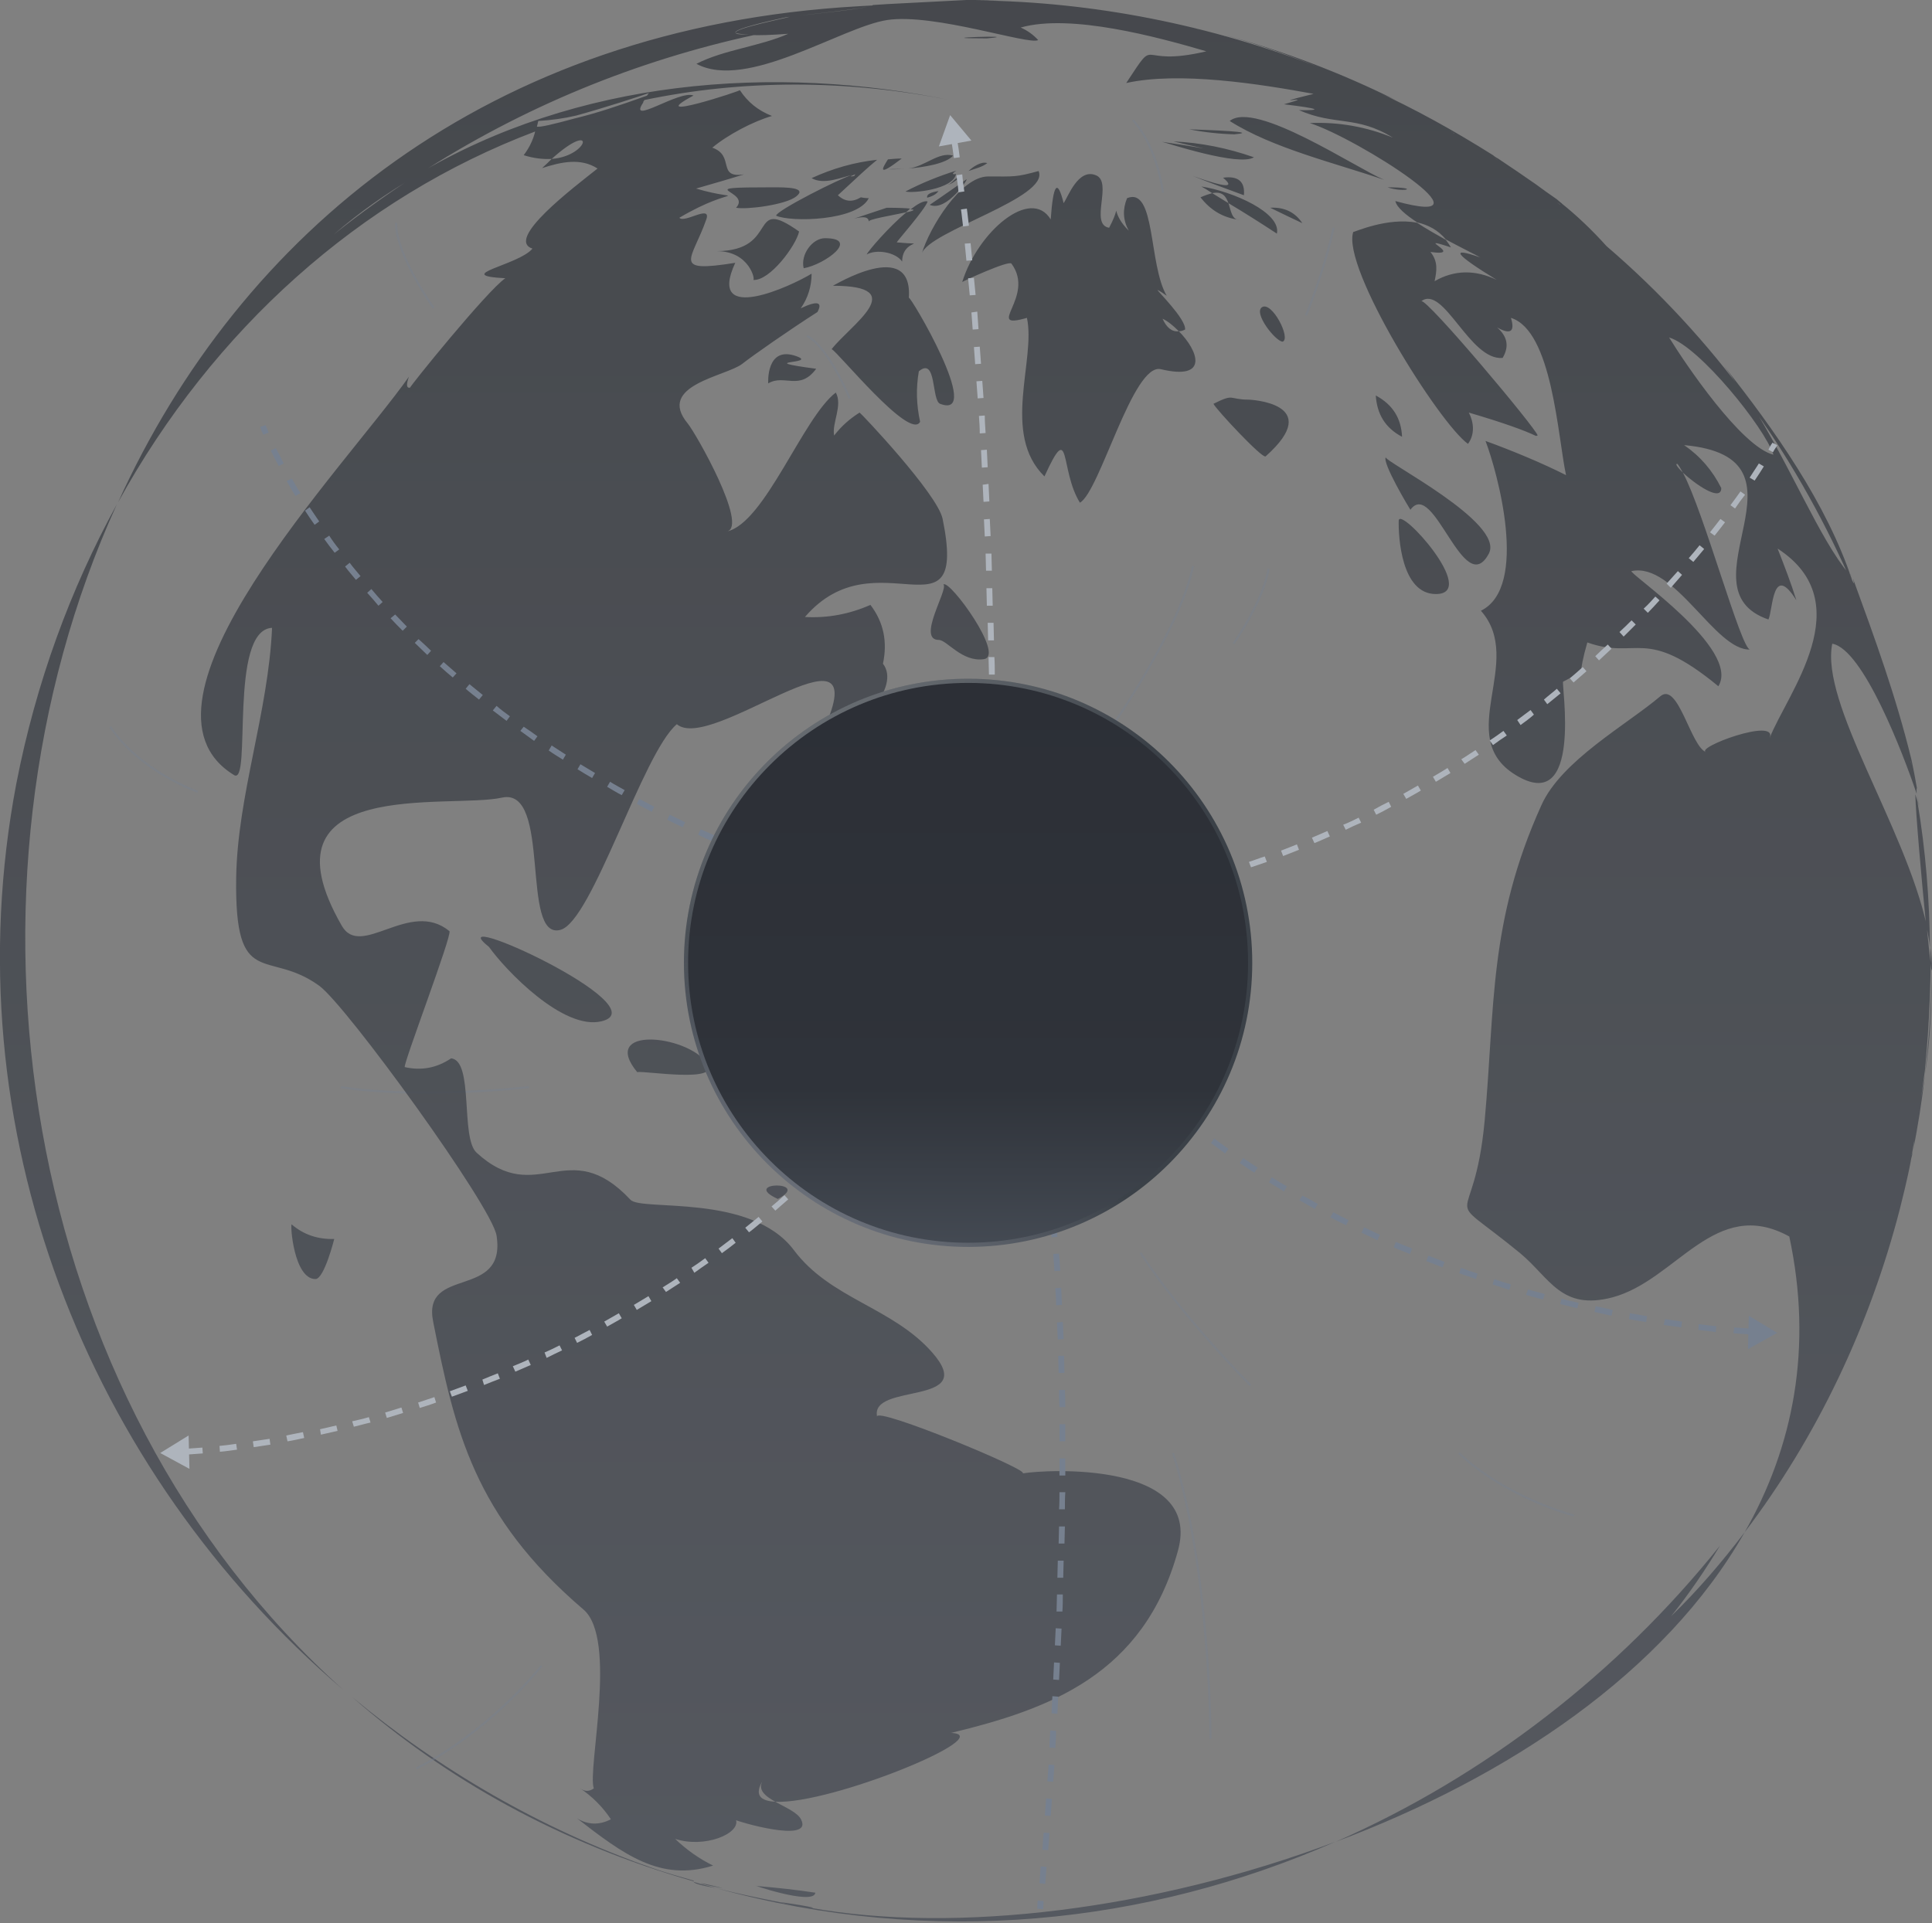 <?xml version="1.0" encoding="utf-8"?>
<!-- Generator: Adobe Illustrator 25.0.1, SVG Export Plug-In . SVG Version: 6.00 Build 0)  -->
<svg version="1.1" id="Capa_1" xmlns="http://www.w3.org/2000/svg" xmlns:xlink="http://www.w3.org/1999/xlink" x="0px" y="0px"
	 viewBox="0 0 463 461" style="enable-background:new 0 0 463 461;" xml:space="preserve">
<rect x="0" y="0" width="463" height="461" fill="#808080" stroke="none"/>
<style type="text/css">
	.st0{opacity:0.4;fill:none;stroke:#76808F;stroke-width:0.5;enable-background:new    ;}
	.st1{opacity:0.7;}
	.st2{fill:url(#SVGID_1_);}
	.st3{fill:#AEB4BC;}
	.st4{fill:#76808F;}
	.st5{fill:url(#SVGID_2_);}
	.st6{fill:none;stroke:url(#SVGID_3_);}
	.st7{fill:none;stroke:url(#SVGID_4_);}
</style>
<path class="st0" d="M126.8,260.6c-28.8,3-45.1,0-45.1,0"/>
<g class="st1">
	
		<linearGradient id="SVGID_1_" gradientUnits="userSpaceOnUse" x1="231.5" y1="462" x2="231.5" y2="1.405" gradientTransform="matrix(1 0 0 -1 0 462)">
		<stop  offset="0" style="stop-color:#2D3137"/>
		<stop  offset="1" style="stop-color:#434852"/>
	</linearGradient>
	<path class="st2" d="M457.8,181.9c0.1,0.3,0.1,0.5,0.1,0.7c0.1,0.4,0.2,0.7,0.3,1C458,183,457.9,182.4,457.8,181.9z M459.2,189.3
		c0.3,1.4,0.6,2.8,0.8,4.2C459.5,190.9,459.3,189.5,459.2,189.3z M443.2,137.3c0.2,0.6,0.4,1,0.6,1.5c-0.1-0.3-0.3-0.7-0.4-1.2
		C443.3,137.5,443.3,137.4,443.2,137.3z M443.9,139.2c-0.3-0.3-0.6-0.8-0.9-1.2c-6.7-15-14.7-29-24-41.7c-1.9-2.9-3.7-5.7-5.8-8.5
		C425.1,102.8,437.8,120.7,443.9,139.2C443.9,139.1,443.9,139.2,443.9,139.2z M209.1,1.5C209.2,1.5,209.2,1.5,209.1,1.5L209.1,1.5z
		 M463,232.2c0-1.6-0.1-3.3-0.4-5c0,1.3,0.1,2.6,0.1,3.8C462.8,232.5,462.9,233.1,463,232.2z M156.1,447.7c-1-0.4-1.9-0.7-2.6-0.9
		c-1.2-0.4-2.2-0.8-2.7-1c0.8,0.3,1.9,0.7,2.7,1C154.8,447.3,156.1,447.7,156.1,447.7c-26.7-9.4-50.8-23.5-71.7-40.9
		c22.5,19.7,49.7,35,81.9,44.2c0-0.1-0.1-0.1-0.1-0.2C162.8,449.8,159.4,448.9,156.1,447.7z M261.7,2.4
		C261.7,2.4,263.3,2.5,261.7,2.4L261.7,2.4z M273.6,4.2C273.6,4.2,275.5,4.6,273.6,4.2L273.6,4.2z M412.2,370.5
		c-24.4,30.5-56.2,55.2-92.1,71c41.4-15.5,79-40.7,98-74.2c-5.4,7.1-11.2,13.9-17.6,20.1C404.9,381.9,408.7,376.3,412.2,370.5z
		 M387.7,60.7C388.2,61.1,388.6,61.4,387.7,60.7L387.7,60.7z M348.2,31.8c0.1,0.1,0.3,0.2,0.3,0.2C348.5,31.9,348.4,31.9,348.2,31.8
		z M348.2,31.8c-0.1-0.1-0.4-0.3-0.6-0.4C347.6,31.4,347.9,31.6,348.2,31.8z M293.1,8.6c0.3,0.1,0.4,0.1,0.6,0.1
		C293.4,8.7,293.1,8.6,293.1,8.6z M217.9,0.8C217.3,0.8,216.7,0.8,217.9,0.8L217.9,0.8z M239.5,0.5h-0.6H239.5z M239.5,0.5
		C239.8,0.5,239.8,0.5,239.5,0.5L239.5,0.5z M357.7,37.5L357.7,37.5c0.5,0.3,1,0.7,1.4,1C358.9,38.3,358.5,38,357.7,37.5z
		 M302.5,73.6c-2.3,1.3,3.2,8.3,4.9,8.3C309.4,81.1,304.9,72.3,302.5,73.6z M297,52.7c-1.8,0-2-2.2-2.6-4c-1.3-0.8-2.6-1.6-3.9-2.4
		c-0.7,0.2-1.7,0.5-2.8,1C290.1,50.4,293.1,52.2,297,52.7z M250.3,114.2c-10.4-10.2-2-27.9-4.2-38c-10.5,3,2.2-5-3.7-13
		c-0.6-0.9-11.8,4.3-11.8,4.4c3.7-12,16.4-22.9,21.2-15c0.6-8.5,1.6-9.9,3.1-3.9c1.1-1.6,3.5-8.4,7.7-6.7c4.2,1.6-1.6,11.8,3.2,12.6
		c1-1.9,1.5-3.2,1.7-4.1c0.3,1.2,1,2.8,3,4.8c-1.4-2.6-1.5-5.1-0.4-7.8c6.9-2.8,5.1,15.9,9.5,23.4c-0.7-0.5-1.4-1-2.2-1.4
		c-0.3,0,6.9,7,6.6,9.5c-0.6,0.3-1,0.4-1.5,0.4c-1.3-1.3-2.6-2.4-3.9-3c1,2.2,2.3,3.2,3.9,3c4.6,4.6,7.4,11.9-4.3,9.1
		c-6.7-1.6-14.6,29.3-19.4,32C253.9,112.6,256.7,100.2,250.3,114.2z M443.4,137.5c0.1,0.3,0.2,0.4,0.3,0.7
		C443.6,138,443.5,137.8,443.4,137.5L443.4,137.5z M294.4,48.7c-0.6-1.6-1.4-2.9-3.9-2.4c-0.9-0.6-1.7-1.1-2.6-1.6
		c7.6,1.2,19.2,6.3,18.1,11.3C302.2,53.5,298.4,51.1,294.4,48.7z M225,153.4c1.9,0,5.6,5.4,10.8,4.6c5.1-0.8-8.2-19.1-9.7-17.9
		C227.3,141.3,219.6,153.4,225,153.4z M190.8,47.1c2.8-2.2-2.5-2.2-5.6-2.2c-20.5,0-4.9,0.7-8.8,4.9
		C178.9,50.3,188.3,49.1,190.8,47.1z M208.2,47.5c-2.7,5.5-18.7,5.8-22.2,4.2c0-1.2,15.6-9.1,18.3-9.8c-2.6,0.6-6.9,2.5-9.8,0.8
		c5-2.3,10.2-3.8,15.7-4.4c-2.1,1.7-5,4.4-9.4,8.5c1.7,1.6,3.5,1.7,5.5,0.5C206.8,47.4,207.3,47.5,208.2,47.5z M204.9,41.8
		c-1.3,0.5-1.3,0.6-0.2,0.4C204.9,41.9,204.9,41.9,204.9,41.8c0.1,0,0.1-0.1,0.2-0.1c-0.1,0-0.2,0.1-0.3,0.1H204.9z M191.5,55.5
		c-0.7,3.3-7,11.9-11,11.6c0.6,0.1-0.9-6.9-8.7-6.9C187.1,60.1,179.1,46.7,191.5,55.5z M216.1,38c-1.1,0-2.2,0.1-3.3,0.2
		C211.4,40.4,210.1,42.6,216.1,38z M155.4,22.8c-0.6,0.7-1,1.2-1.3,1.7h0.1c-4,5.9,8.6-3,12-1.6c-12.5,6.7,11.9-1.3,11.1-1.3
		c1.9,2.9,4.4,4.9,7.7,6.2c-4.5,1.3-10.6,4.5-14.3,7.6c5.5,1.9,1,7.4,7.6,6.4c-3.8,1.2-7.7,2.3-11.5,3.4c11.8,3.5,9.5-1-4,7
		c1.2,1.4,7.6-3.2,6.5,0.3c-3.4,9.8-8.7,13,6.9,10.5c-7,15.1,13.6,5.5,18.3,2.6c0,3-0.9,5.9-2.6,8.3c4-1.9,5.3-1.5,4,0.9
		c-6.6,4.2-15.6,10.5-18,12.4c-3.8,3-20.7,5.1-13.1,14.3c2,2.4,14.6,24.7,9.4,25.9c9.1-2,18.2-27.3,26.1-33.3
		c1.7,3.1-1,7.4-0.4,10.3c1.7-2.2,3.7-4,6.1-5.5c0.2,0,18.7,19.5,19.9,25.5c6.2,30.4-15.9,3.6-33,23.5c5.5,0.3,10.7-0.7,15.7-2.9
		c3.2,4.2,4.1,8.9,3,14.1c4.3,5.5-5.7,17-13.6,14.4c11.2-26.3-27.6,7.1-35.8,0.1c-8.2,6.9-20.3,47.3-27.9,49.3
		c-9.7,2.6-2-34.3-14-31.7c-12.6,2.8-59.1-5.3-38.4,30.7c4.6,8.1,16.3-6.5,25.8,1.3c0.8,0.7-11.2,32.1-10.7,32.6
		c4,0.9,7.7,0.2,11.1-2.1c5.5,0.5,2.2,19,6.1,22.6c14.6,13.4,21.9-4.7,36.9,11.3c2.6,2.8,28.8-1.6,39.1,12
		c8.8,11.8,23.6,13.7,33.2,24.6c11.4,13-15,7.1-13.2,15.4c-0.6-2.6,37.6,13.2,34.8,13.6c5.8-1,43.2-3,37.3,18.5
		c-8.2,29.8-30.8,38-54.4,43.7c11.8,0.5-28.8,17.2-42.1,16.5c-2.5-1.4-4.3-2.9-3-5.1c-2.1,3.5-0.6,4.9,3,5.1
		c2.5,1.4,5.4,2.6,6.2,4.3c2.9,5.9-16,0.2-15.6,0.1c0.9,3.3-7.6,6.8-14.6,4.5c2.7,2.6,5.8,4.8,9.1,6.4c-12.7,4-21.6-2.8-32.6-11.3
		c2.7,1.6,5.4,1.6,8.1,0.2c-2-3-4.5-5.5-7.5-7.5c1.2,0.9,2.3,0.9,3.4,0.1c-1.6-4.5,5.8-35.9-2.5-42.9c-26.2-22.4-30.8-42.8-36-69
		c-2.7-13.5,17.6-5.1,15.2-20.6c-1-6.9-36-55.2-42.5-59.9c-12.4-9-20.3,1.4-19.9-25.9c0.3-19.7,7.7-39.6,8.6-59.9
		c-10.5,0.5-4.8,37.9-9.1,35.3c-28.2-17.2,26.6-73.8,41.9-95.5c-0.6,1.6-0.7,2.9,0.3,2.6c-0.4,0.1,18.4-23.2,22.8-26.2
		c-13.1-0.7,3.2-3.1,6.5-7.1c-6.6-2.2,9.8-14.6,15.6-19.2c-4-2.6-8.7-1.6-13.3-0.1c0.9-0.8,1.6-1.5,2.3-2.2c9.1-0.7,10.8-9.7,0,0
		c-1.9,0.1-4.2-0.1-6.7-0.9c1.6-2.1,2.6-4.4,3-6.9c0.5,0.4,4.4-0.6,9.2-1.9C142.7,27.2,147.9,25.5,155.4,22.8z M197.7,57.1
		c-3,0-5.9,3.9-5.1,7.2C197.7,63.4,206.2,57.1,197.7,57.1z M461.6,221.9c-1.1-11-2.5-26.9-2.6-31.5c0.4,1.3,0.8,2.5,0.9,3
		c-0.1-0.4-0.3-0.9-0.4-1.3c2,11.9,2.9,23.5,3,35C462.4,225.6,462,223.7,461.6,221.9z M190.9,85.4c-7.4-2.7-6.8,6.5-6.8,6.5
		c3.9-2.3,7.5,1.9,11.5-3.5C180,86.3,196.2,87.3,190.9,85.4z M225.3,96.8c10.6,4-7.4-26.4-7.5-25.4c1-14.6-18-2.9-18.2-2.9
		c18.9,0,4.2,9.4-0.3,15.2c1.2,0.3,18.8,22.1,21.2,17.4c-0.9-4.1-1-8.1-0.3-12.1C224.5,85.4,223.2,96,225.3,96.8z M210.7,86.1
		c-0.1-0.1-0.1-0.3-0.2-0.4c0.2-1.7,3.3-9.5,1-9.8c-9.8,9.7-3,5.8-1,9.8C210.5,86,210.5,86.2,210.7,86.1z M286.6,6.9
		c0.4,0.1,0.7,0.2,0.8,0.2C287.1,7,286.6,6.9,286.6,6.9z M410.8,375.7C410.4,376.2,410.1,376.5,410.8,375.7L410.8,375.7z
		 M461.3,256.6c-0.3,2.2-0.6,4.3-0.9,6.5c0.3-1.8,0.6-3.6,0.9-5.4c-0.7,6.2-1.7,12.4-2.9,18.5c0.2-1,0.3-1.9,0.4-2.9
		c-0.3,1.2-0.4,2.5-0.7,3.7c0.1-0.3,0.2-0.6,0.3-0.9c-0.1,0.7-0.4,1.5-0.5,2.3c-0.4,2.2-0.9,4.3-1.4,6.5c-0.4,1.6-0.8,3.3-1.2,4.9
		c-7.2,27.9-19.8,54.6-37.2,77.5c11.7-20.5,16.4-44.3,10.7-70.9c-17.8-9.8-27,10.5-42.4,14.6c-12.3,3.2-14.9-4.6-22.1-10.6
		c-19.9-16.3-11.1-3.7-8.5-31.8c2.5-27.2,0.9-47.5,13.6-75.6c4.8-10.7,20.5-19.3,28.5-26.1c4.3-3.6,7.3,12.2,11,13.4
		c-3-1,17.2-8.5,15.2-3.4c4.2-10.7,21.9-32.4,1.9-45.4c1.6,4.1,3.2,8.2,4.5,12.4c-5.8-9.3-5.6,2.4-6.7,4.6
		c-21.8-7.5,12.9-38.8-20.2-41.8c3.9,2.7,6.8,6.1,8.9,10.3c0,3.4-6.2-0.9-9.2-3.7c-0.5-0.9-0.9-1.6-1.3-2.1
		c-0.7-0.1,0.1,0.9,1.3,2.1c5,9.3,14,42.5,16.1,42.4c-8.4,0.3-18-21-28.4-18.8c-1.1,0.3,26.3,18.7,20.8,27.6
		c-17.7-14.6-19.3-6.2-31.4-10.5c-1.1,3.8-1.5,6.2-1.6,7.7c-0.9,0.1-2.2,0.6-4.2,1.7c-0.5,0.3,4.9,32.5-11.5,22.3
		c-14.8-9.2,2.5-27.2-8.2-39.3c11.6-5.7,3.9-33.4,1.1-40.7c6.1,2.2,13.8,5.4,19.3,8.2c-2-9.3-3.3-34.6-13.2-37.7
		c1,3.3-0.1,4.1-3.3,2.3c2.5,2.2,2.9,4.6,1.3,7.3c-7.9,0.7-14.1-17.6-19.5-13.6c1.2-0.9,27.7,30.7,27.9,32.2c-0.2,0-0.3,0.1-0.4,0.1
		c-2.7-1.3-7.6-3.1-16.1-5.6c1.2,2.3,1.5,5.2-0.2,7.5c-6.9-4.9-30.3-42.2-27.5-50.8c0.2,0.1,8.2-3.6,15.3-2.2
		c2.1,1.4,4.6,2.8,6.9,4.1c0.4,0.6,0.9,1.2,1.2,1.8c-9.7-3.2,3.8,2.3-4.9,1.1c1.9,2.3,1.5,4.6,1,7c4.7-2.7,9.7-2.8,14.9-0.3
		c-10.1-6.2-11.4-8-4-5.4c-0.6-0.4-4.1-2.1-8.2-4.3c-1.9-2.3-4.3-3.5-6.9-4.1c-2.7-1.8-4.9-3.6-5.2-5.1c25.5,7-9-15-20.5-18.7
		c6.9-0.3,13.6,0.9,19.9,3.5c-8.7-5.4-13.9-2.8-22.5-6.6c5.9,0.1,4.8-0.4-3.6-1.4c9.6-2.7-6.2,0.8,7.1-2.5
		c-13-2.4-32.2-5.4-44.9-2.6c7.9-12,1.9-3.5,19.2-7.6c-11.6-3.4-32.5-9.1-44.5-5.7c1.6,0.7,3,1.7,4.2,3c-2.1,1.3-24.9-6.5-36.2-4.8
		c-11,1.7-33.6,17-45.7,10.5c6.6-3.4,15.3-4.2,22-7.2c-4.1,0.3-7,0.4-9,0.3h0.8c-28,6.1-55.3,17.1-80.7,33.6
		C93,46.1,86.2,50.8,80,56.2c6.5-5.2,13.1-9.9,19.9-14.3c38.1-22.7,85.2-26.8,128.8-17.7c-25.9-5.3-51-5.1-74.4-0.2
		c0.3-0.5,0.7-1,1.2-1.7c-1.9,0.7-10.5,3.5-17.4,5.4c-3,0.7-5.9,1.1-9.1,1.3c-0.2,0.9-0.4,1.7-0.7,2.5
		c-42.1,15.9-77.2,47.5-100,88.9C57.6,55.9,116.9,6.5,205.7,1.5c0.3,0,1.3-0.1,3.6-0.2C208.1,2,190.4,3.8,188,4.2
		c-0.2,0-0.6,0.1-1,0.2c-0.6,0.1-1,0.2,0,0c0.3-0.1,0.6-0.1,1-0.2c0.9-0.1,1.2-0.2,1.3-0.2c-0.4,0.1-0.9,0.1-1.2,0.2
		C184.4,5,175.4,7,176.3,7.9c0.1,0.3,1.1,0.4,3.2,0.4c-2-0.1-2.9-0.3-3.2-0.4c-0.6-1.1,13.3-3.8,13-3.9c6.1-0.7,19.3-2,19.9-2.8
		c4-0.3,11.5-0.6,22.4-1.2h1.8c10.1,0.1,4.3,0.1,0.6,0.1c28,0.3,56.1,5.9,82.3,16.1c-7.5-3-15.2-5.7-23.1-7.9
		c14.3,3.9,28.3,9.2,41.5,15.8c-1.9-0.9-3.7-1.6-5.5-2.5c9.9,4.5,19.4,9.8,28.6,15.6c0.1,0,0.1,0.1,0.1,0.1c0.4,0.3,0.7,0.5,1.1,0.7
		c3,2,6.1,4.1,9.1,6.2c1.6,1.2,3.3,2.4,4.9,3.5c0.4,0.3,0.8,0.7,1.2,1c0,0,0.1,0,0.1,0.1c3.6,2.9,7.2,6.3,10.7,10.2
		c12.6,10.8,24.1,23.2,34.2,37c10.1,16,16.7,33,24,41.7c0.3,0.7,0.7,1.4,1,2.1c0.1,0,0.1-0.3-0.1-0.9v-0.1c0-0.1-0.1-0.2-0.1-0.3
		c5.4,14.8,10.4,28.5,14.1,43.7c0.5,2.3,0.9,4.5,1.3,6.8c-0.1-0.2-0.1,0.3-0.1,1.2c-3.2-9.5-12.8-34.6-20.2-35.9
		c-2.9,14.3,17.3,43.6,22.6,67.4c0.4,4,0.7,7.3,1,9.1c-0.1,5.9-0.3,11.7-0.7,17.4C461.7,251.8,461.5,254.6,461.3,256.6z M318.7,17.5
		c3.4,1.4,6.8,2.8,10.1,4.3C325.4,20.3,322.1,18.9,318.7,17.5z M373,48.4c0,0,0.7,0.5,0.9,0.7C373.9,49,373.6,48.8,373,48.4z
		 M400,80.9c3.8,6.2,17.3,26.2,25,28.1C422.9,102.5,407.2,83,400,80.9z M434.7,340.4c0.3-0.4,0.4-0.7,0.4-0.7
		C435,340,434.9,340.2,434.7,340.4z M461,260.2c-0.1,0.3-0.1,0.6-0.1,0.7C460.8,260.7,460.9,260.5,461,260.2z M267.5,3.1
		C268.3,3.3,267.9,3.2,267.5,3.1L267.5,3.1z M461.3,257.6c1-8.4,1.6-16.9,1.6-25.4C463,240.7,462.6,249.3,461.3,257.6z M393.3,65.9
		C394.1,66.6,393.7,66.3,393.3,65.9L393.3,65.9z M410.8,84.9C410.8,84.9,411.5,85.9,410.8,84.9L410.8,84.9z M205.6,1.7
		c-0.3,0,0.9-0.1,3.6-0.3C207.9,1.5,206.8,1.7,205.6,1.7z M226.4,0.4h1.3H226.4z M304.4,49.8c2.5,1.2,5.1,2.5,7.7,3.7
		C310.4,50.9,307.8,49.6,304.4,49.8z M303.3,109.4c14.5-12.9-4.1-13.6-4-13.6c-5,0-3.3-1.6-8.5,1C291.5,98.2,302.5,110,303.3,109.4z
		 M356.8,132.7c3.9-7.4-25.3-22.2-24.7-23.1c-0.9,1.3,5.5,12,5.9,12.6C343.6,114.5,350.8,144,356.8,132.7z M335.2,124.8
		c-0.1,3.8,0.6,17.6,8.9,17.6C354.6,142.4,335.4,121.2,335.2,124.8z M329.7,94.8c0.3,4.5,2.3,7.8,6.3,9.9
		C335.8,100.3,333.8,97,329.7,94.8z M458.1,277.5C457.8,279.1,457.4,281,458.1,277.5L458.1,277.5z M195.4,453.7
		c-4.6-0.7-9.2-1.2-14-1.6C178.5,451.2,195,457,195.4,453.7z M172.4,452.4c0.3,0.1,0.5,0.1,0.7,0.2c-0.1,0-1-0.2-3.6-0.7
		C165.5,450.8,170.5,451.9,172.4,452.4z M75.6,306.6c2.1,0,4.5-9.6,4.5-9.6c-3.9,0.1-7.3-1-10.2-3.5
		C69.5,293.4,70.4,306.6,75.6,306.6z M295.8,32.2c4.5-0.4,0.9-0.8-10.8-1.2C288.5,31.7,292.2,32.1,295.8,32.2z M183.6,272.7
		c-2.8,2.7,5.2,5.9,6.6,5.9C197.5,278.5,187.8,268.5,183.6,272.7z M300.5,37.7c-6.3-2.2-12.7-3.5-19.3-3.8c2.5,0.6,5,1.2,7.4,1.7
		c-3.4-0.6-6.7-1.1-10.1-1.6C279.5,34.2,296.9,40,300.5,37.7z M294.7,29c10.2,6.5,25.3,10.1,37,14.1C325,40.3,300.8,24,294.7,29z
		 M144.2,244.8c14.2-3.5-39.8-28-27-17.8C121.1,232.5,135,247.1,144.2,244.8z M194.1,457.3c35,6.3,82.6,0.5,125.9-15.8
		c-45.1,19.8-96.6,25.4-148.4,11.1c-3.5-0.6-5.2-1.1-5.4-1.5c6.7,2,13.7,3.5,20.8,4.9c0.1,0.1,0.8,0.2,2.7,0.6
		c-0.9-0.2-1.8-0.4-2.7-0.6C186.7,455.8,197.8,457.6,194.1,457.3z M186.4,287.4C194.8,283,177.2,283.2,186.4,287.4L186.4,287.4z
		 M232.1,41c1.6-0.6,3.2-0.9,4.5-1.9C235.2,38.6,233.1,40,232.1,41z M82.3,405.1C4,334.9-13.8,212.6,28,120.9
		c-11.1,20.2-19.4,42.8-24.1,67C-11.8,270.6,20.8,352.6,82.3,405.1z M216.7,40.5C212.8,40.7,210.9,40.5,216.7,40.5L216.7,40.5z
		 M169.4,254.8c-4.9-6.8-25.8-8.9-16.7,2.2C154.4,256.6,173.1,259.8,169.4,254.8z M236.5,9.2C246.6,8.3,220.2,9.2,236.5,9.2
		L236.5,9.2z M332.5,44.9C336.7,46.3,340.5,44.9,332.5,44.9L332.5,44.9z M208.2,53.2c-0.6-0.6,5.8-1.6,8.9-2.3
		c0.4-0.3,0.7-0.6,1-0.9c-0.9-0.1-2.6-0.2-5.6-0.2c-2.6,0.9-5.2,1.7-7.8,2.6C207.1,51.8,208.2,52,208.2,53.2z M285.9,42.2
		c7.9,2.8,10.2,2.9,7.2,0.4c3.6-0.5,5.3,0.9,5,4.2C294,45.3,289.9,43.8,285.9,42.2z M222.2,47.4c1-0.3,2.1-0.7,2.7-1.6
		C224.4,45.9,221.9,46.2,222.2,47.4z M231.6,43c-2.9,2-5.8,4.1-8.8,6.1C226.9,50.9,232.3,42.5,231.6,43z M229.1,41.7
		c-1,0.2-1-0.1,0.1-0.8c-4.2,1.3-8.4,3-12.2,5C218.6,46.4,228.5,45.4,229.1,41.7z M217.2,50.9c-4.2,3.5-9.1,9.2-9.5,10.1
		c2.3-1.3,6.9-0.6,8.5,1.7c0-5.7,7.1-3.8-1.3-4.6c-0.1-0.1,6.8-7.9,7.4-9.8c-0.9-0.3-2.4,0.6-4.1,1.9
		C219.6,50.2,218.8,50.6,217.2,50.9z M217.6,40.4c3.9-0.3,9.2-1.2,10.8-3.1C224.9,36.3,221.6,40,217.6,40.4z M230.3,42.4
		c-1.5-0.1-2.1,1.9-3.5,1.9C228.1,44.3,229.1,43.1,230.3,42.4z M248.9,41c-5.5,1.5-5.7,1.3-12.1,1.3c-6.6,0-14.1,12.4-15.9,18.5
		C222.5,55.4,251.7,47.4,248.9,41z"/>
</g>
<path class="st3" d="M285.9,211.4l7.7,2l-2.1-7.7L285.9,211.4z M292,210.4c1.3-0.4,2.6-0.8,3.9-1.2l-0.4-1.3
	c-1.3,0.4-2.6,0.8-3.9,1.2L292,210.4z M299.8,207.9c1.3-0.4,2.6-0.9,3.8-1.3l-0.5-1.3c-1.3,0.4-2.5,0.9-3.8,1.3L299.8,207.9z
	 M307.5,205.2c1.3-0.5,2.5-1,3.8-1.5l-0.5-1.3c-1.2,0.5-2.5,1-3.8,1.5L307.5,205.2z M315,202.1c1.3-0.5,2.5-1.1,3.7-1.6l-0.6-1.3
	c-1.2,0.5-2.5,1.1-3.7,1.6L315,202.1z M322.5,198.9c1.2-0.6,2.5-1.2,3.7-1.7l-0.6-1.2c-1.2,0.6-2.4,1.2-3.7,1.7L322.5,198.9z
	 M329.8,195.3c1.2-0.6,2.4-1.2,3.6-1.9l-0.6-1.2c-1.2,0.6-2.4,1.2-3.6,1.9L329.8,195.3z M337,191.5c1.2-0.7,2.4-1.3,3.5-2l-0.7-1.2
	c-1.2,0.7-2.3,1.3-3.5,2L337,191.5z M344.1,187.4c1.2-0.7,2.3-1.4,3.5-2.1l-0.7-1.2c-1.1,0.7-2.3,1.4-3.5,2.1L344.1,187.4z
	 M351,183.1c1.1-0.7,2.3-1.5,3.4-2.2l-0.8-1.1c-1.1,0.7-2.2,1.5-3.4,2.2L351,183.1z M357.8,178.6c1.1-0.8,2.2-1.6,3.3-2.3l-0.8-1.1
	c-1.1,0.8-2.2,1.6-3.3,2.3L357.8,178.6z M364.4,173.8c1.1-0.8,2.2-1.6,3.2-2.5l-0.8-1.1c-1.1,0.8-2.1,1.6-3.2,2.4L364.4,173.8z
	 M370.8,168.8c1.1-0.9,2.1-1.7,3.2-2.6l-0.9-1.1c-1,0.9-2.1,1.7-3.1,2.6L370.8,168.8z M377.1,163.6c1-0.9,2.1-1.8,3.1-2.7l-0.9-1
	c-1,0.9-2,1.8-3.1,2.7L377.1,163.6z M383.2,158.3c1-0.9,2-1.9,3-2.8l-0.9-1c-1,0.9-2,1.8-3,2.8L383.2,158.3z M389.1,152.6
	c1-1,1.9-1.9,2.9-2.9l-1-1c-0.9,0.9-1.9,1.9-2.9,2.8L389.1,152.6z M394.9,146.9c1-1,1.9-2,2.8-3l-1-0.9c-0.9,1-1.8,2-2.8,2.9
	L394.9,146.9z M400.4,140.9c0.9-1,1.8-2.1,2.7-3.1l-1-0.9c-0.9,1-1.8,2-2.7,3L400.4,140.9z M405.8,134.7c0.9-1.1,1.8-2.1,2.6-3.1
	l-1.1-0.9c-0.8,1-1.7,2.1-2.6,3.1L405.8,134.7z M410.9,128.4c0.9-1.1,1.7-2.2,2.5-3.2l-1.1-0.8c-0.8,1-1.6,2.1-2.5,3.2L410.9,128.4z
	 M415.8,121.9c0.8-1.2,1.6-2.3,2.4-3.3l-1.1-0.8c-0.7,1-1.5,2.1-2.4,3.3L415.8,121.9z M420.5,115.2c0.8-1.2,1.6-2.4,2.2-3.4
	l-1.2-0.7c-0.6,1-1.4,2.1-2.2,3.4L420.5,115.2z M424.9,108.4c0.3-0.6,0.6-1,0.8-1.3c0.1-0.1,0.1-0.3,0.2-0.3c0,0,0-0.1,0-0.1
	c0,0,0,0,0,0c0,0,0,0,0,0c0,0,0,0,0,0l0,0l0,0c0,0,0,0-0.6-0.3c-0.6-0.3-0.6-0.3-0.6-0.3l0,0v0c0,0,0,0,0,0c0,0,0,0,0,0
	c0,0,0,0,0,0.1c0,0.1-0.1,0.2-0.2,0.3c-0.2,0.3-0.4,0.7-0.7,1.3L424.9,108.4z"/>
<path class="st3" d="M38.4,348.3l7,3.8l-0.2-8L38.4,348.3z M44.5,348.7c1.2-0.1,2.6-0.2,4.1-0.3l-0.1-1.4c-1.5,0.1-2.9,0.2-4.1,0.3
	L44.5,348.7z M52.7,348c1.3-0.1,2.6-0.3,4.1-0.5l-0.2-1.4c-1.4,0.2-2.8,0.4-4,0.5L52.7,348z M60.8,346.9c1.3-0.2,2.6-0.4,4-0.6
	l-0.2-1.4c-1.4,0.2-2.7,0.4-4,0.6L60.8,346.9z M68.9,345.5c1.3-0.2,2.6-0.5,4-0.8l-0.3-1.4c-1.4,0.3-2.7,0.5-4,0.8L68.9,345.5z
	 M76.9,343.9c1.3-0.3,2.6-0.6,4-0.9l-0.3-1.3c-1.3,0.3-2.6,0.6-3.9,0.9L76.9,343.9z M84.8,342c1.3-0.3,2.6-0.7,4-1l-0.4-1.3
	c-1.3,0.4-2.7,0.7-4,1L84.8,342z M92.7,339.9c1.3-0.4,2.6-0.8,3.9-1.2l-0.4-1.3c-1.3,0.4-2.6,0.8-3.9,1.2L92.7,339.9z M100.6,337.5
	c1.3-0.4,2.6-0.8,3.9-1.3l-0.4-1.3c-1.3,0.4-2.6,0.9-3.9,1.3L100.6,337.5z M108.3,334.8c1.3-0.5,2.5-0.9,3.8-1.4l-0.5-1.3
	c-1.3,0.5-2.5,0.9-3.8,1.4L108.3,334.8z M116,332c1.2-0.5,2.5-1,3.8-1.5l-0.5-1.3c-1.3,0.5-2.5,1-3.7,1.5L116,332z M123.5,328.8
	c1.2-0.5,2.5-1.1,3.7-1.6l-0.6-1.3c-1.2,0.6-2.5,1.1-3.7,1.6L123.5,328.8z M131,325.5c1.2-0.6,2.4-1.2,3.7-1.8l-0.6-1.2
	c-1.2,0.6-2.4,1.2-3.6,1.7L131,325.5z M138.3,321.9c1.2-0.6,2.4-1.2,3.6-1.9l-0.6-1.2c-1.2,0.6-2.4,1.3-3.6,1.9L138.3,321.9z
	 M145.5,318c1.2-0.7,2.4-1.3,3.5-2l-0.7-1.2c-1.2,0.7-2.3,1.3-3.5,2L145.5,318z M152.6,314c1.2-0.7,2.3-1.4,3.5-2.1l-0.7-1.2
	c-1.2,0.7-2.3,1.4-3.5,2.1L152.6,314z M159.6,309.7c1.1-0.7,2.3-1.5,3.4-2.2l-0.8-1.1c-1.1,0.8-2.3,1.5-3.4,2.2L159.6,309.7z
	 M166.4,305.1c1.1-0.8,2.2-1.6,3.4-2.4l-0.8-1.1c-1.1,0.8-2.2,1.6-3.3,2.3L166.4,305.1z M173,300.4c1.1-0.8,2.2-1.6,3.3-2.5
	l-0.8-1.1c-1.1,0.8-2.2,1.7-3.3,2.5L173,300.4z M179.5,295.4c1.1-0.8,2.1-1.7,3.2-2.6l-0.9-1.1c-1.1,0.9-2.1,1.7-3.2,2.6
	L179.5,295.4z M185.8,290.2c1-0.9,2.1-1.8,3.1-2.7l-0.9-1c-1,0.9-2,1.8-3.1,2.7L185.8,290.2z M192,284.8c1-0.9,2-1.8,3-2.8l-0.9-1
	c-1,0.9-2,1.8-3,2.7L192,284.8z M197.9,279.2c1-0.9,1.9-1.9,2.9-2.9l-1-1c-1,1-1.9,1.9-2.9,2.9L197.9,279.2z M203.7,273.4
	c0.9-1,1.9-2,2.8-3l-1-0.9c-0.9,1-1.9,2-2.8,3L203.7,273.4z M209.2,267.4c0.9-1,1.8-2,2.7-3.1l-1-0.9c-0.9,1-1.8,2-2.7,3
	L209.2,267.4z M214.6,261.2c0.9-1,1.7-2.1,2.6-3.1l-1.1-0.9c-0.9,1.1-1.7,2.1-2.6,3.1L214.6,261.2z M219.7,254.9
	c0.4-0.5,0.8-1.1,1.3-1.6l-1.1-0.8c-0.4,0.5-0.8,1.1-1.3,1.6L219.7,254.9z"/>
<path class="st3" d="M227.7,27.6l-2.7,7.5l7.8-1.4L227.7,27.6z M228,33.8c0.2,1.2,0.4,2.6,0.6,4.1l1.4-0.2c-0.2-1.6-0.4-2.9-0.6-4.1
	L228,33.8z M229.2,42c0.2,1.3,0.4,2.7,0.5,4.1l1.4-0.2c-0.2-1.5-0.4-2.8-0.5-4.1L229.2,42z M230.3,50.2c0.2,1.3,0.3,2.7,0.5,4.1
	l1.4-0.2c-0.2-1.4-0.3-2.8-0.5-4.1L230.3,50.2z M231.2,58.4c0.1,1.3,0.3,2.7,0.4,4.1l1.4-0.1c-0.1-1.4-0.3-2.8-0.4-4.1L231.2,58.4z
	 M232,66.7c0.1,1.3,0.3,2.7,0.4,4.1l1.4-0.1c-0.1-1.4-0.3-2.8-0.4-4.1L232,66.7z M232.8,74.9c0.1,1.4,0.2,2.7,0.3,4.1l1.4-0.1
	c-0.1-1.4-0.2-2.8-0.3-4.2L232.8,74.9z M233.4,83.2c0.1,1.3,0.2,2.7,0.3,4.1l1.4-0.1c-0.1-1.4-0.2-2.8-0.3-4.1L233.4,83.2z
	 M234,91.4c0.1,1.4,0.2,2.7,0.3,4.1l1.4-0.1c-0.1-1.4-0.2-2.8-0.3-4.1L234,91.4z M234.6,99.7c0.1,1.4,0.2,2.8,0.2,4.2l1.4-0.1
	c-0.1-1.4-0.2-2.8-0.2-4.2L234.6,99.7z M235.1,107.9c0.1,1.4,0.1,2.8,0.2,4.2l1.4-0.1c-0.1-1.4-0.1-2.8-0.2-4.2L235.1,107.9z
	 M235.5,116.2c0.1,1.4,0.1,2.7,0.2,4.1l1.4-0.1c-0.1-1.4-0.1-2.8-0.2-4.2L235.5,116.2z M235.8,124.5c0.1,1.4,0.1,2.7,0.2,4.1
	l1.4-0.1c-0.1-1.4-0.1-2.8-0.2-4.1L235.8,124.5z M236.2,132.7c0,1.4,0.1,2.7,0.1,4.1l1.4,0c0-1.4-0.1-2.8-0.1-4.1L236.2,132.7z
	 M236.4,141c0,1.4,0.1,2.8,0.1,4.2l1.4,0c0-1.4-0.1-2.8-0.1-4.2L236.4,141z M236.7,149.3c0,1.4,0.1,2.8,0.1,4.2l1.4,0
	c0-1.4-0.1-2.8-0.1-4.2L236.7,149.3z M236.9,157.5c0,1.4,0.1,2.8,0.1,4.2l1.4,0c0-1.4,0-2.8-0.1-4.2L236.9,157.5z M237,165.8
	c0,1.4,0,2.8,0.1,4.1l1.4,0c0-1.4,0-2.8-0.1-4.2L237,165.8z M237.1,174.1c0,1.4,0,2.7,0,4.1l1.4,0c0-1.4,0-2.8,0-4.1L237.1,174.1z
	 M237.2,182.4c0,1.4,0,2.7,0,4.1l1.4,0c0-1.4,0-2.7,0-4.1L237.2,182.4z M237.2,190.7c0,0.7,0,1.4,0,2.1h1.4c0-0.7,0-1.4,0-2.1
	L237.2,190.7z"/>
<path class="st4" d="M249.3,270.2l-2.7,7.5l7.8-1.4L249.3,270.2z M249.3,457.6c0.7,0.1,0.7,0.1,0.7,0.1v0c0,0,0,0,0,0c0,0,0,0,0,0
	c0,0,0-0.1,0-0.1c0-0.1,0-0.2,0-0.4c0-0.3,0.1-0.8,0.1-1.5l-1.4-0.1c-0.1,0.6-0.1,1.1-0.1,1.5c0,0.2,0,0.3,0,0.4c0,0,0,0.1,0,0.1
	c0,0,0,0,0,0c0,0,0,0,0,0c0,0,0,0,0,0c0,0,0,0,0,0S248.6,457.5,249.3,457.6z M250.5,451.6c0.1-1.2,0.2-2.5,0.3-4.1l-1.4-0.1
	c-0.1,1.5-0.2,2.9-0.3,4L250.5,451.6z M251.2,443.5c0.1-1.3,0.2-2.6,0.3-4.1l-1.4-0.1c-0.1,1.4-0.2,2.8-0.3,4.1L251.2,443.5z
	 M251.8,435.3c0.1-1.3,0.2-2.7,0.3-4.1l-1.4-0.1c-0.1,1.4-0.2,2.8-0.3,4.1L251.8,435.3z M252.4,427.1c0.1-1.3,0.2-2.7,0.3-4
	l-1.4-0.1c-0.1,1.4-0.2,2.7-0.3,4L252.4,427.1z M252.9,419c0.1-1.3,0.2-2.7,0.2-4.1l-1.4-0.1c-0.1,1.4-0.2,2.8-0.2,4.1L252.9,419z
	 M253.4,410.8c0.1-1.3,0.1-2.7,0.2-4.1l-1.4-0.1c-0.1,1.4-0.1,2.7-0.2,4.1L253.4,410.8z M253.8,402.7c0.1-1.3,0.1-2.7,0.2-4.1
	l-1.4-0.1c-0.1,1.4-0.1,2.7-0.2,4.1L253.8,402.7z M254.2,394.5c0.1-1.3,0.1-2.7,0.2-4.1l-1.4-0.1c-0.1,1.4-0.1,2.7-0.2,4.1
	L254.2,394.5z M254.6,386.3c0.1-1.4,0.1-2.7,0.1-4.1l-1.4,0c0,1.4-0.1,2.7-0.1,4.1L254.6,386.3z M254.8,378.2c0-1.4,0.1-2.7,0.1-4.1
	l-1.4,0c0,1.4-0.1,2.7-0.1,4.1L254.8,378.2z M255.1,370c0-1.4,0.1-2.7,0.1-4.1l-1.4,0c0,1.4-0.1,2.7-0.1,4.1L255.1,370z
	 M255.2,361.8c0-1.4,0-2.7,0.1-4.1l-1.4,0c0,1.4,0,2.7-0.1,4.1L255.2,361.8z M255.3,353.7c0-1.4,0-2.7,0-4.1l-1.4,0
	c0,1.4,0,2.7,0,4.1L255.3,353.7z M255.3,345.5c0-1.4,0-2.7,0-4.1l-1.4,0c0,1.4,0,2.7,0,4.1L255.3,345.5z M255.3,337.3
	c0-1.4,0-2.7-0.1-4.1l-1.4,0c0,1.4,0,2.7,0.1,4.1L255.3,337.3z M255.1,329.1c0-1.4-0.1-2.7-0.1-4.1l-1.4,0c0,1.4,0.1,2.7,0.1,4.1
	L255.1,329.1z M254.9,321c-0.1-1.4-0.1-2.7-0.2-4.1l-1.4,0.1c0.1,1.4,0.1,2.7,0.2,4.1L254.9,321z M254.5,312.8
	c-0.1-1.4-0.1-2.7-0.2-4.1l-1.4,0.1c0.1,1.4,0.2,2.7,0.2,4.1L254.5,312.8z M254.1,304.6c-0.1-1.4-0.2-2.7-0.3-4.1l-1.4,0.1
	c0.1,1.4,0.2,2.7,0.3,4.1L254.1,304.6z M253.4,296.5c-0.1-1.4-0.2-2.7-0.4-4.1l-1.4,0.1c0.1,1.3,0.3,2.7,0.4,4.1L253.4,296.5z
	 M252.6,288.3c-0.2-1.4-0.3-2.7-0.5-4.1l-1.4,0.2c0.2,1.3,0.3,2.7,0.5,4L252.6,288.3z M251.6,280.2c-0.2-1.4-0.4-2.7-0.6-4l-1.4,0.2
	c0.2,1.3,0.4,2.6,0.6,4L251.6,280.2z"/>
<path class="st0" d="M281.1,348.3c9,28.2,9,68.5,9,68.5"/>
<path class="st0" d="M129.8,399.3c-14.4,17.4-30,24.6-30,24.6"/>
<path class="st0" d="M349.6,348.3c11.4,10.8,27.6,15,27.6,15"/>
<path class="st0" d="M273.3,300.3c10.2,15.6,26.4,31.8,26.4,31.8"/>
<path class="st0" d="M285.9,135.7c-3,15-19.8,39-19.8,39"/>
<path class="st0" d="M304,136.3c-1.2,7.8-8.4,18-8.4,18"/>
<path class="st0" d="M193.4,80.5c5.4,3,10.2,15,10.2,15"/>
<path class="st0" d="M94.9,53.4c0,7.8,9,20.4,9,20.4"/>
<path class="st0" d="M26.4,174.2c7.2,10.8,21,15.6,21,15.6"/>
<path class="st0" d="M319.6,54.6c-2.4,10.8-6.6,21-6.6,21"/>
<path class="st0" d="M271.5,28.8c6,6.6,7.2,17.4,7.2,17.4"/>
<path class="st4" d="M200,212.6l-5.2-6l-2.6,7.5L200,212.6z M63.1,102.1c-0.7,0.2-0.7,0.2-0.7,0.2c0,0,0,0,0,0l0,0c0,0,0,0,0,0
	c0,0,0,0,0,0c0,0,0,0,0,0c0,0,0,0.1,0,0.1c0,0.1,0.1,0.2,0.1,0.4c0.1,0.3,0.3,0.8,0.6,1.4l1.3-0.5c-0.3-0.6-0.4-1.1-0.6-1.4
	c-0.1-0.2-0.1-0.3-0.1-0.4c0,0,0-0.1,0-0.1c0,0,0,0,0,0c0,0,0,0,0,0c0,0,0,0,0,0l0,0l0,0C63.7,101.9,63.7,101.9,63.1,102.1z
	 M64.9,108c0.5,1.1,1.2,2.4,1.9,3.7l1.2-0.6c-0.7-1.4-1.3-2.6-1.9-3.7L64.9,108z M68.7,115.3c0.6,1.1,1.3,2.3,2.1,3.6l1.2-0.7
	c-0.8-1.2-1.4-2.4-2.1-3.5L68.7,115.3z M73.1,122.4c0.7,1.1,1.5,2.3,2.3,3.4l1.1-0.8c-0.8-1.2-1.6-2.3-2.3-3.4L73.1,122.4z
	 M77.7,129.2c0.8,1.1,1.6,2.2,2.5,3.3l1.1-0.8c-0.9-1.1-1.7-2.2-2.4-3.3L77.7,129.2z M82.7,135.8c0.8,1.1,1.7,2.1,2.6,3.2l1.1-0.9
	c-0.9-1.1-1.8-2.1-2.6-3.2L82.7,135.8z M88,142.1c0.9,1,1.8,2,2.7,3.1l1-0.9c-0.9-1-1.8-2-2.7-3.1L88,142.1z M93.6,148.2
	c0.9,1,1.9,2,2.9,3l1-1c-1-1-1.9-2-2.8-2.9L93.6,148.2z M99.4,154.1c1,1,2,1.9,3,2.9l0.9-1c-1-1-2-1.9-3-2.8L99.4,154.1z
	 M105.4,159.7c1,0.9,2,1.8,3.1,2.7l0.9-1c-1-0.9-2.1-1.8-3.1-2.7L105.4,159.7z M111.6,165.1c1,0.9,2.1,1.7,3.2,2.6l0.9-1.1
	c-1.1-0.9-2.1-1.7-3.2-2.6L111.6,165.1z M118.1,170.3c1.1,0.8,2.2,1.7,3.3,2.5l0.8-1.1c-1.1-0.8-2.2-1.6-3.2-2.5L118.1,170.3z
	 M124.7,175.2c1.1,0.8,2.2,1.6,3.3,2.4l0.8-1.1c-1.1-0.8-2.2-1.6-3.3-2.3L124.7,175.2z M131.5,179.9c1.1,0.8,2.3,1.5,3.4,2.2
	l0.7-1.2c-1.1-0.7-2.3-1.5-3.4-2.2L131.5,179.9z M138.4,184.4c1.1,0.7,2.3,1.4,3.5,2.1l0.7-1.2c-1.2-0.7-2.3-1.4-3.5-2.1
	L138.4,184.4z M145.5,188.6c1.2,0.7,2.3,1.4,3.5,2l0.7-1.2c-1.2-0.7-2.4-1.3-3.5-2L145.5,188.6z M152.6,192.7
	c1.2,0.6,2.4,1.3,3.6,1.9l0.6-1.2c-1.2-0.6-2.4-1.3-3.6-1.9L152.6,192.7z M159.9,196.5c1.2,0.6,2.4,1.2,3.7,1.8l0.6-1.2
	c-1.2-0.6-2.5-1.2-3.7-1.8L159.9,196.5z M167.3,200.1c1.2,0.6,2.5,1.2,3.8,1.7l0.6-1.3c-1.3-0.6-2.5-1.2-3.8-1.7L167.3,200.1z
	 M174.8,203.5c1.3,0.6,2.5,1.1,3.8,1.6l0.5-1.3c-1.3-0.5-2.5-1.1-3.8-1.6L174.8,203.5z M182.4,206.7c1.3,0.5,2.5,1,3.8,1.5l0.5-1.3
	c-1.3-0.5-2.5-1-3.8-1.5L182.4,206.7z M190.1,209.7c1.3,0.5,2.5,1,3.8,1.4l0.5-1.3c-1.3-0.5-2.6-0.9-3.8-1.4L190.1,209.7z"/>
<path class="st4" d="M425.9,319.5l-6.8-4.1l-0.2,8L425.9,319.5z M266.2,253.3c0.5,0.5,1,1,1.5,1.5l1-1c-0.5-0.5-1-1-1.5-1.5
	L266.2,253.3z M270.8,257.7c1,1,2.1,1.9,3.1,2.9l0.9-1c-1-0.9-2.1-1.9-3.1-2.8L270.8,257.7z M277,263.4c1.1,0.9,2.1,1.8,3.2,2.7
	l0.9-1.1c-1.1-0.9-2.1-1.8-3.2-2.7L277,263.4z M283.5,268.8c1.1,0.9,2.2,1.7,3.3,2.6l0.8-1.1c-1.1-0.8-2.2-1.7-3.3-2.6L283.5,268.8z
	 M290.2,274c1.1,0.8,2.3,1.7,3.4,2.5l0.8-1.1c-1.1-0.8-2.3-1.6-3.4-2.5L290.2,274z M297.1,278.8c1.2,0.8,2.3,1.6,3.5,2.3l0.8-1.2
	c-1.2-0.8-2.3-1.5-3.5-2.3L297.1,278.8z M304.1,283.4c1.2,0.7,2.4,1.5,3.6,2.2l0.7-1.2c-1.2-0.7-2.4-1.4-3.6-2.2L304.1,283.4z
	 M311.4,287.7c1.2,0.7,2.5,1.4,3.7,2.1l0.7-1.2c-1.2-0.7-2.4-1.4-3.7-2L311.4,287.7z M318.8,291.8c1.3,0.7,2.5,1.3,3.8,1.9l0.6-1.2
	c-1.2-0.6-2.5-1.3-3.7-1.9L318.8,291.8z M326.3,295.5c1.3,0.6,2.6,1.2,3.8,1.8l0.6-1.3c-1.3-0.6-2.5-1.2-3.8-1.8L326.3,295.5z
	 M334,299c1.3,0.6,2.6,1.1,3.9,1.6l0.5-1.3c-1.3-0.5-2.6-1.1-3.9-1.6L334,299z M341.8,302.3c1.3,0.5,2.6,1,3.9,1.5l0.5-1.3
	c-1.3-0.5-2.6-1-3.9-1.5L341.8,302.3z M349.7,305.2c1.3,0.5,2.7,0.9,4,1.4l0.4-1.3c-1.3-0.4-2.6-0.9-4-1.4L349.7,305.2z
	 M357.7,307.9c1.4,0.4,2.7,0.9,4,1.3l0.4-1.3c-1.3-0.4-2.7-0.8-4-1.3L357.7,307.9z M365.7,310.4c1.4,0.4,2.7,0.8,4.1,1.1l0.4-1.3
	c-1.3-0.4-2.7-0.7-4-1.1L365.7,310.4z M373.9,312.6c1.4,0.3,2.7,0.7,4.1,1l0.3-1.3c-1.3-0.3-2.7-0.6-4.1-1L373.9,312.6z
	 M382.1,314.5c1.4,0.3,2.8,0.6,4.1,0.9l0.3-1.4c-1.4-0.3-2.7-0.6-4.1-0.9L382.1,314.5z M390.4,316.2c1.4,0.3,2.8,0.5,4.1,0.7
	l0.2-1.4c-1.3-0.2-2.7-0.5-4.1-0.7L390.4,316.2z M398.7,317.6c1.4,0.2,2.8,0.4,4.2,0.6l0.2-1.4c-1.3-0.2-2.7-0.4-4.1-0.6
	L398.7,317.6z M407,318.8c1.5,0.2,2.9,0.3,4.2,0.5l0.1-1.4c-1.3-0.1-2.7-0.3-4.2-0.5L407,318.8z M415.4,319.6
	c1.5,0.1,2.9,0.2,4.2,0.3l0.1-1.4c-1.2-0.1-2.6-0.2-4.1-0.3L415.4,319.6z"/>
<linearGradient id="SVGID_2_" gradientUnits="userSpaceOnUse" x1="231.954" y1="299.384" x2="231.954" y2="163.113" gradientTransform="matrix(1 0 0 -1 0 462)">
	<stop  offset="0" style="stop-color:#2C2F36"/>
	<stop  offset="0.723" style="stop-color:#2F333A"/>
	<stop  offset="1" style="stop-color:#444A53"/>
</linearGradient>
<path class="st5" d="M299.6,230.8c0,37.4-30.3,67.6-67.6,67.6s-67.6-30.3-67.6-67.6c0-37.4,30.3-67.6,67.6-67.6
	S299.6,193.4,299.6,230.8z"/>
<linearGradient id="SVGID_3_" gradientUnits="userSpaceOnUse" x1="275.522" y1="302.928" x2="188.378" y2="159.554" gradientTransform="matrix(1 0 0 -1 0 462)">
	<stop  offset="0.67" style="stop-color:#3B4148"/>
	<stop  offset="0.926" style="stop-color:#6D727C"/>
	<stop  offset="1" style="stop-color:#32353A"/>
</linearGradient>
<path class="st6" d="M299.6,230.8c0,37.4-30.3,67.6-67.6,67.6s-67.6-30.3-67.6-67.6c0-37.4,30.3-67.6,67.6-67.6
	S299.6,193.4,299.6,230.8z"/>
<linearGradient id="SVGID_4_" gradientUnits="userSpaceOnUse" x1="179.808" y1="321.388" x2="220.109" y2="251.725" gradientTransform="matrix(1 0 0 -1 0 462)">
	<stop  offset="0" style="stop-color:#FFFFFF;stop-opacity:0.4"/>
	<stop  offset="1" style="stop-color:#FFFFFF;stop-opacity:0"/>
</linearGradient>
<path class="st7" d="M299.6,230.8c0,37.4-30.3,67.6-67.6,67.6s-67.6-30.3-67.6-67.6c0-37.4,30.3-67.6,67.6-67.6
	S299.6,193.4,299.6,230.8z"/>
</svg>
